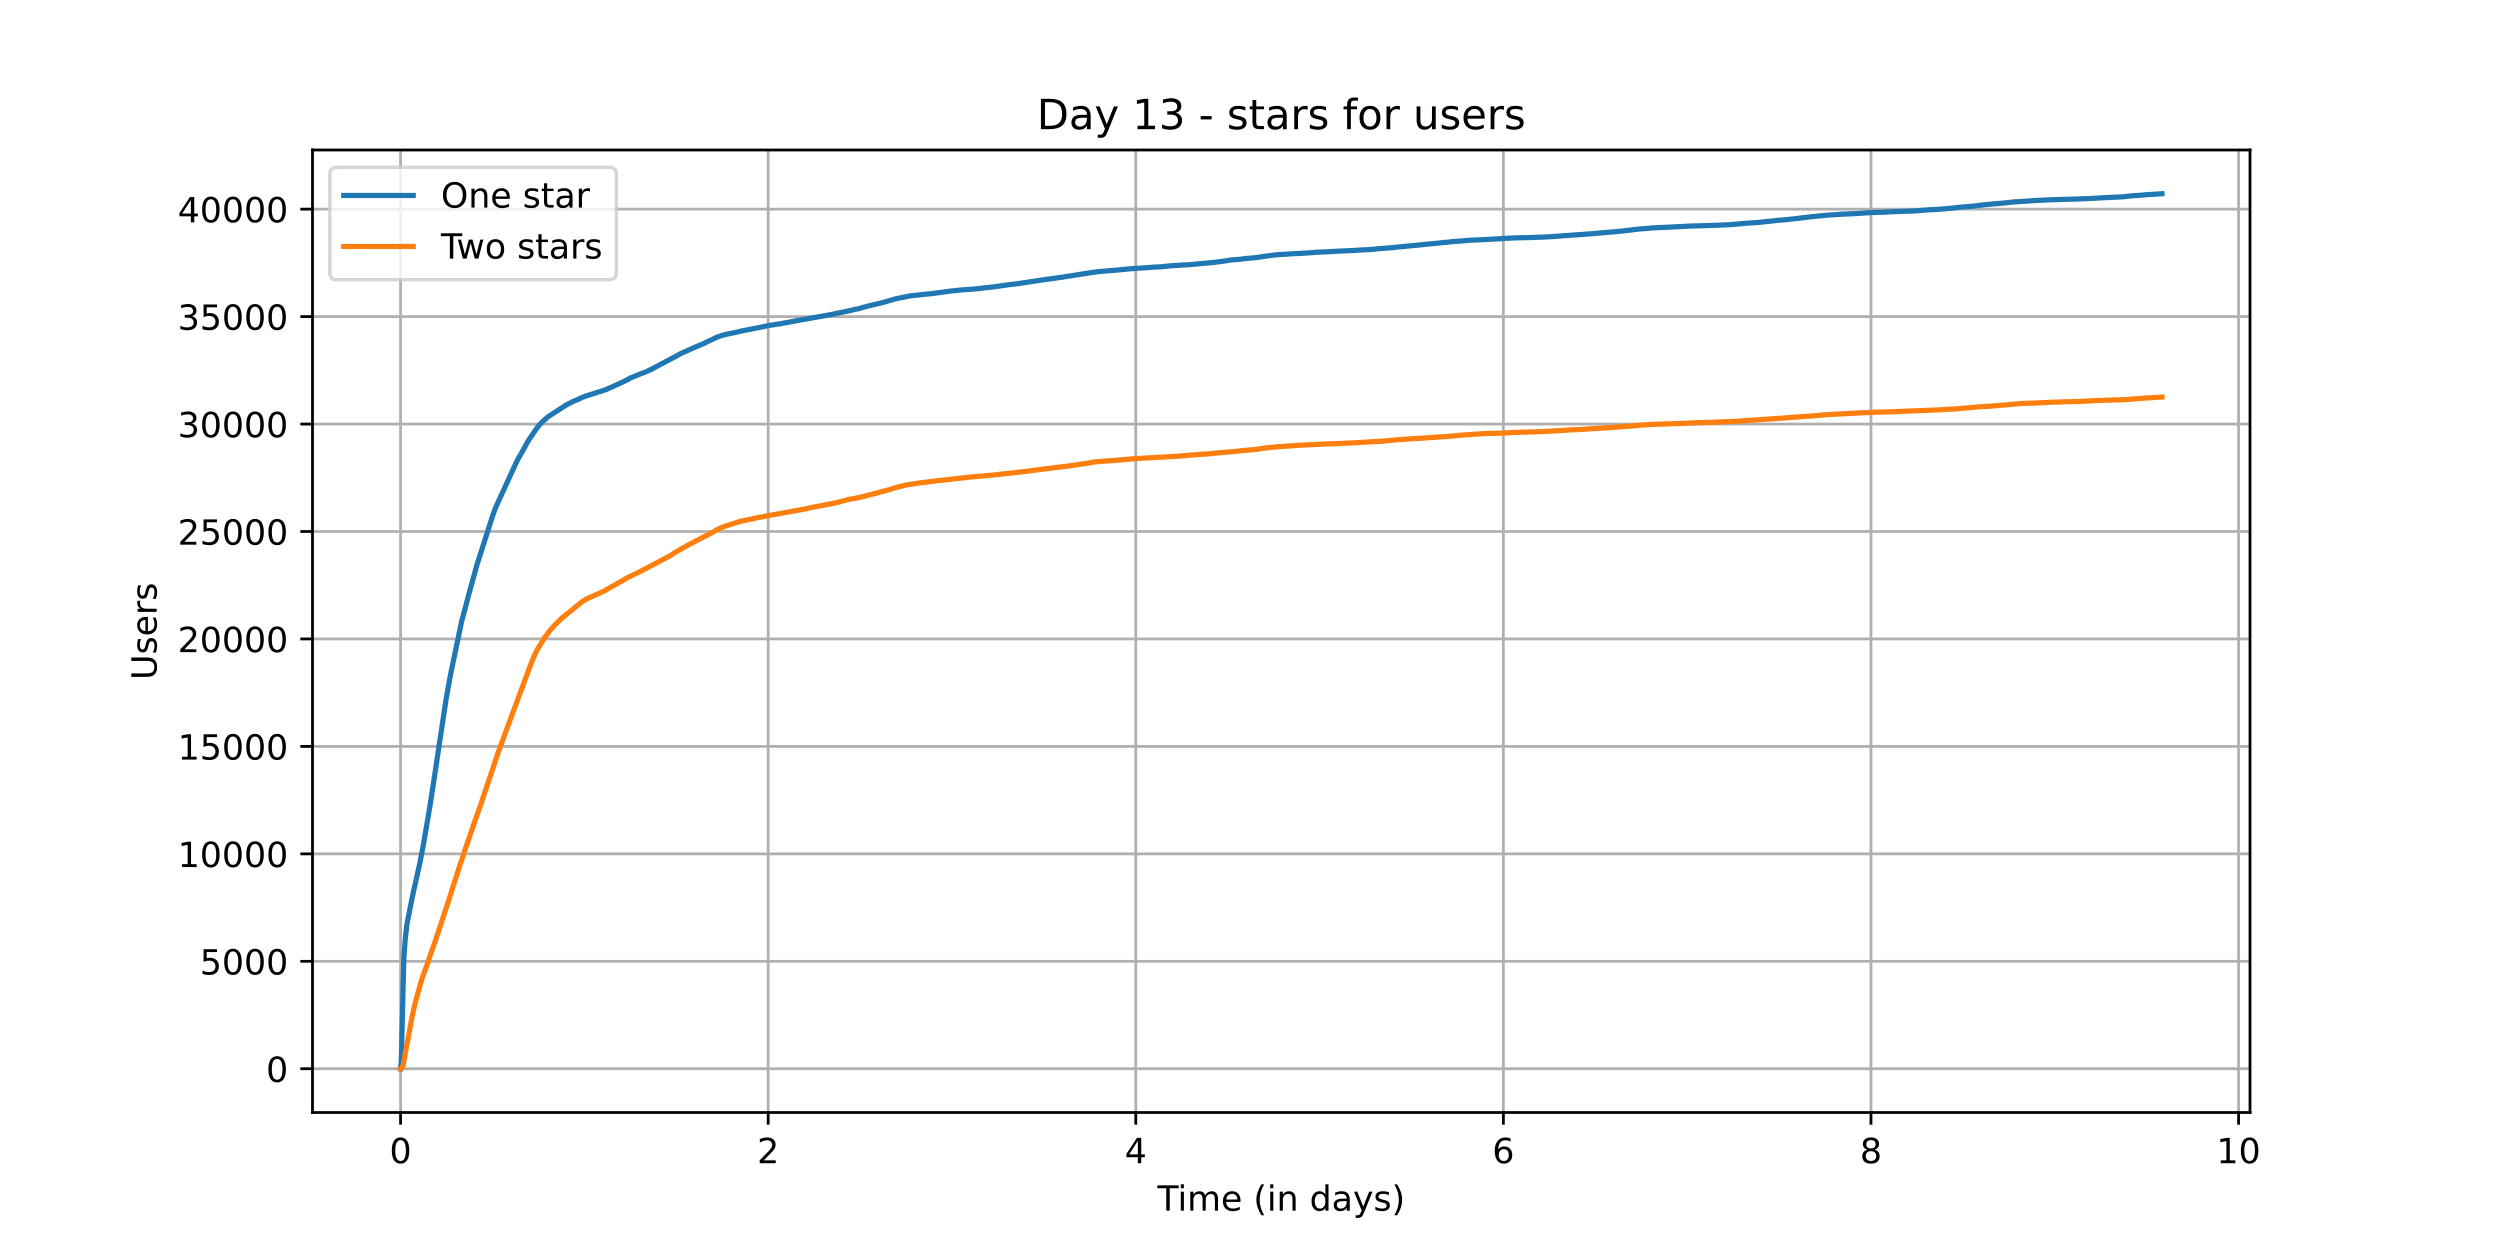 <?xml version="1.0" encoding="utf-8" standalone="no"?>
<!DOCTYPE svg PUBLIC "-//W3C//DTD SVG 1.1//EN"
  "http://www.w3.org/Graphics/SVG/1.1/DTD/svg11.dtd">
<!-- Created with matplotlib (https://matplotlib.org/) -->
<svg height="360pt" version="1.1" viewBox="0 0 720 360" width="720pt" xmlns="http://www.w3.org/2000/svg" xmlns:xlink="http://www.w3.org/1999/xlink">
 <defs>
  <style type="text/css">*{stroke-linecap:butt;stroke-linejoin:round;}</style>
 </defs>
 <g id="figure_1">
  <g id="patch_1">
   <path d="M 0 360 
L 720 360 
L 720 0 
L 0 0 
z
" style="fill:#ffffff;"/>
  </g>
  <g id="axes_1">
   <g id="patch_2">
    <path d="M 90 320.4 
L 648 320.4 
L 648 43.2 
L 90 43.2 
z
" style="fill:#ffffff;"/>
   </g>
   <g id="matplotlib.axis_1">
    <g id="xtick_1">
     <g id="line2d_1">
      <path clip-path="url(#p41e8523beb)" d="M 115.364 320.4 
L 115.364 43.2 
" style="fill:none;stroke:#b0b0b0;stroke-linecap:square;stroke-width:0.8;"/>
     </g>
     <g id="line2d_2">
      <defs>
       <path d="M 0 0 
L 0 3.5 
" id="m3f068bbcce" style="stroke:#000000;stroke-width:0.8;"/>
      </defs>
      <g>
       <use style="stroke:#000000;stroke-width:0.8;" x="115.364" xlink:href="#m3f068bbcce" y="320.4"/>
      </g>
     </g>
     <g id="text_1">
      <!-- 0 -->
      <g transform="translate(112.182 334.998)scale(0.1 -0.1)">
       <defs>
        <path d="M 31.781 66.406 
Q 24.172 66.406 20.328 58.906 
Q 16.5 51.422 16.5 36.375 
Q 16.5 21.391 20.328 13.891 
Q 24.172 6.391 31.781 6.391 
Q 39.453 6.391 43.281 13.891 
Q 47.125 21.391 47.125 36.375 
Q 47.125 51.422 43.281 58.906 
Q 39.453 66.406 31.781 66.406 
z
M 31.781 74.219 
Q 44.047 74.219 50.516 64.516 
Q 56.984 54.828 56.984 36.375 
Q 56.984 17.969 50.516 8.266 
Q 44.047 -1.422 31.781 -1.422 
Q 19.531 -1.422 13.062 8.266 
Q 6.594 17.969 6.594 36.375 
Q 6.594 54.828 13.062 64.516 
Q 19.531 74.219 31.781 74.219 
z
" id="DejaVuSans-48"/>
       </defs>
       <use xlink:href="#DejaVuSans-48"/>
      </g>
     </g>
    </g>
    <g id="xtick_2">
     <g id="line2d_3">
      <path clip-path="url(#p41e8523beb)" d="M 221.233 320.4 
L 221.233 43.2 
" style="fill:none;stroke:#b0b0b0;stroke-linecap:square;stroke-width:0.8;"/>
     </g>
     <g id="line2d_4">
      <g>
       <use style="stroke:#000000;stroke-width:0.8;" x="221.233" xlink:href="#m3f068bbcce" y="320.4"/>
      </g>
     </g>
     <g id="text_2">
      <!-- 2 -->
      <g transform="translate(218.052 334.998)scale(0.1 -0.1)">
       <defs>
        <path d="M 19.188 8.297 
L 53.609 8.297 
L 53.609 0 
L 7.328 0 
L 7.328 8.297 
Q 12.938 14.109 22.625 23.891 
Q 32.328 33.688 34.812 36.531 
Q 39.547 41.844 41.422 45.531 
Q 43.312 49.219 43.312 52.781 
Q 43.312 58.594 39.234 62.25 
Q 35.156 65.922 28.609 65.922 
Q 23.969 65.922 18.812 64.312 
Q 13.672 62.703 7.812 59.422 
L 7.812 69.391 
Q 13.766 71.781 18.938 73 
Q 24.125 74.219 28.422 74.219 
Q 39.75 74.219 46.484 68.547 
Q 53.219 62.891 53.219 53.422 
Q 53.219 48.922 51.531 44.891 
Q 49.859 40.875 45.406 35.406 
Q 44.188 33.984 37.641 27.219 
Q 31.109 20.453 19.188 8.297 
z
" id="DejaVuSans-50"/>
       </defs>
       <use xlink:href="#DejaVuSans-50"/>
      </g>
     </g>
    </g>
    <g id="xtick_3">
     <g id="line2d_5">
      <path clip-path="url(#p41e8523beb)" d="M 327.103 320.4 
L 327.103 43.2 
" style="fill:none;stroke:#b0b0b0;stroke-linecap:square;stroke-width:0.8;"/>
     </g>
     <g id="line2d_6">
      <g>
       <use style="stroke:#000000;stroke-width:0.8;" x="327.103" xlink:href="#m3f068bbcce" y="320.4"/>
      </g>
     </g>
     <g id="text_3">
      <!-- 4 -->
      <g transform="translate(323.921 334.998)scale(0.1 -0.1)">
       <defs>
        <path d="M 37.797 64.312 
L 12.891 25.391 
L 37.797 25.391 
z
M 35.203 72.906 
L 47.609 72.906 
L 47.609 25.391 
L 58.016 25.391 
L 58.016 17.188 
L 47.609 17.188 
L 47.609 0 
L 37.797 0 
L 37.797 17.188 
L 4.891 17.188 
L 4.891 26.703 
z
" id="DejaVuSans-52"/>
       </defs>
       <use xlink:href="#DejaVuSans-52"/>
      </g>
     </g>
    </g>
    <g id="xtick_4">
     <g id="line2d_7">
      <path clip-path="url(#p41e8523beb)" d="M 432.972 320.4 
L 432.972 43.2 
" style="fill:none;stroke:#b0b0b0;stroke-linecap:square;stroke-width:0.8;"/>
     </g>
     <g id="line2d_8">
      <g>
       <use style="stroke:#000000;stroke-width:0.8;" x="432.972" xlink:href="#m3f068bbcce" y="320.4"/>
      </g>
     </g>
     <g id="text_4">
      <!-- 6 -->
      <g transform="translate(429.791 334.998)scale(0.1 -0.1)">
       <defs>
        <path d="M 33.016 40.375 
Q 26.375 40.375 22.484 35.828 
Q 18.609 31.297 18.609 23.391 
Q 18.609 15.531 22.484 10.953 
Q 26.375 6.391 33.016 6.391 
Q 39.656 6.391 43.531 10.953 
Q 47.406 15.531 47.406 23.391 
Q 47.406 31.297 43.531 35.828 
Q 39.656 40.375 33.016 40.375 
z
M 52.594 71.297 
L 52.594 62.312 
Q 48.875 64.062 45.094 64.984 
Q 41.312 65.922 37.594 65.922 
Q 27.828 65.922 22.672 59.328 
Q 17.531 52.734 16.797 39.406 
Q 19.672 43.656 24.016 45.922 
Q 28.375 48.188 33.594 48.188 
Q 44.578 48.188 50.953 41.516 
Q 57.328 34.859 57.328 23.391 
Q 57.328 12.156 50.688 5.359 
Q 44.047 -1.422 33.016 -1.422 
Q 20.359 -1.422 13.672 8.266 
Q 6.984 17.969 6.984 36.375 
Q 6.984 53.656 15.188 63.938 
Q 23.391 74.219 37.203 74.219 
Q 40.922 74.219 44.703 73.484 
Q 48.484 72.75 52.594 71.297 
z
" id="DejaVuSans-54"/>
       </defs>
       <use xlink:href="#DejaVuSans-54"/>
      </g>
     </g>
    </g>
    <g id="xtick_5">
     <g id="line2d_9">
      <path clip-path="url(#p41e8523beb)" d="M 538.841 320.4 
L 538.841 43.2 
" style="fill:none;stroke:#b0b0b0;stroke-linecap:square;stroke-width:0.8;"/>
     </g>
     <g id="line2d_10">
      <g>
       <use style="stroke:#000000;stroke-width:0.8;" x="538.841" xlink:href="#m3f068bbcce" y="320.4"/>
      </g>
     </g>
     <g id="text_5">
      <!-- 8 -->
      <g transform="translate(535.66 334.998)scale(0.1 -0.1)">
       <defs>
        <path d="M 31.781 34.625 
Q 24.75 34.625 20.719 30.859 
Q 16.703 27.094 16.703 20.516 
Q 16.703 13.922 20.719 10.156 
Q 24.75 6.391 31.781 6.391 
Q 38.812 6.391 42.859 10.172 
Q 46.922 13.969 46.922 20.516 
Q 46.922 27.094 42.891 30.859 
Q 38.875 34.625 31.781 34.625 
z
M 21.922 38.812 
Q 15.578 40.375 12.031 44.719 
Q 8.5 49.078 8.5 55.328 
Q 8.5 64.062 14.719 69.141 
Q 20.953 74.219 31.781 74.219 
Q 42.672 74.219 48.875 69.141 
Q 55.078 64.062 55.078 55.328 
Q 55.078 49.078 51.531 44.719 
Q 48 40.375 41.703 38.812 
Q 48.828 37.156 52.797 32.312 
Q 56.781 27.484 56.781 20.516 
Q 56.781 9.906 50.312 4.234 
Q 43.844 -1.422 31.781 -1.422 
Q 19.734 -1.422 13.25 4.234 
Q 6.781 9.906 6.781 20.516 
Q 6.781 27.484 10.781 32.312 
Q 14.797 37.156 21.922 38.812 
z
M 18.312 54.391 
Q 18.312 48.734 21.844 45.562 
Q 25.391 42.391 31.781 42.391 
Q 38.141 42.391 41.719 45.562 
Q 45.312 48.734 45.312 54.391 
Q 45.312 60.062 41.719 63.234 
Q 38.141 66.406 31.781 66.406 
Q 25.391 66.406 21.844 63.234 
Q 18.312 60.062 18.312 54.391 
z
" id="DejaVuSans-56"/>
       </defs>
       <use xlink:href="#DejaVuSans-56"/>
      </g>
     </g>
    </g>
    <g id="xtick_6">
     <g id="line2d_11">
      <path clip-path="url(#p41e8523beb)" d="M 644.711 320.4 
L 644.711 43.2 
" style="fill:none;stroke:#b0b0b0;stroke-linecap:square;stroke-width:0.8;"/>
     </g>
     <g id="line2d_12">
      <g>
       <use style="stroke:#000000;stroke-width:0.8;" x="644.711" xlink:href="#m3f068bbcce" y="320.4"/>
      </g>
     </g>
     <g id="text_6">
      <!-- 10 -->
      <g transform="translate(638.348 334.998)scale(0.1 -0.1)">
       <defs>
        <path d="M 12.406 8.297 
L 28.516 8.297 
L 28.516 63.922 
L 10.984 60.406 
L 10.984 69.391 
L 28.422 72.906 
L 38.281 72.906 
L 38.281 8.297 
L 54.391 8.297 
L 54.391 0 
L 12.406 0 
z
" id="DejaVuSans-49"/>
       </defs>
       <use xlink:href="#DejaVuSans-49"/>
       <use x="63.623" xlink:href="#DejaVuSans-48"/>
      </g>
     </g>
    </g>
    <g id="text_7">
     <!-- Time (in days) -->
     <g transform="translate(333.327 348.677)scale(0.1 -0.1)">
      <defs>
       <path d="M -0.297 72.906 
L 61.375 72.906 
L 61.375 64.594 
L 35.5 64.594 
L 35.5 0 
L 25.594 0 
L 25.594 64.594 
L -0.297 64.594 
z
" id="DejaVuSans-84"/>
       <path d="M 9.422 54.688 
L 18.406 54.688 
L 18.406 0 
L 9.422 0 
z
M 9.422 75.984 
L 18.406 75.984 
L 18.406 64.594 
L 9.422 64.594 
z
" id="DejaVuSans-105"/>
       <path d="M 52 44.188 
Q 55.375 50.25 60.062 53.125 
Q 64.75 56 71.094 56 
Q 79.641 56 84.281 50.016 
Q 88.922 44.047 88.922 33.016 
L 88.922 0 
L 79.891 0 
L 79.891 32.719 
Q 79.891 40.578 77.094 44.375 
Q 74.312 48.188 68.609 48.188 
Q 61.625 48.188 57.562 43.547 
Q 53.516 38.922 53.516 30.906 
L 53.516 0 
L 44.484 0 
L 44.484 32.719 
Q 44.484 40.625 41.703 44.406 
Q 38.922 48.188 33.109 48.188 
Q 26.219 48.188 22.156 43.531 
Q 18.109 38.875 18.109 30.906 
L 18.109 0 
L 9.078 0 
L 9.078 54.688 
L 18.109 54.688 
L 18.109 46.188 
Q 21.188 51.219 25.484 53.609 
Q 29.781 56 35.688 56 
Q 41.656 56 45.828 52.969 
Q 50 49.953 52 44.188 
z
" id="DejaVuSans-109"/>
       <path d="M 56.203 29.594 
L 56.203 25.203 
L 14.891 25.203 
Q 15.484 15.922 20.484 11.062 
Q 25.484 6.203 34.422 6.203 
Q 39.594 6.203 44.453 7.469 
Q 49.312 8.734 54.109 11.281 
L 54.109 2.781 
Q 49.266 0.734 44.188 -0.344 
Q 39.109 -1.422 33.891 -1.422 
Q 20.797 -1.422 13.156 6.188 
Q 5.516 13.812 5.516 26.812 
Q 5.516 40.234 12.766 48.109 
Q 20.016 56 32.328 56 
Q 43.359 56 49.781 48.891 
Q 56.203 41.797 56.203 29.594 
z
M 47.219 32.234 
Q 47.125 39.594 43.094 43.984 
Q 39.062 48.391 32.422 48.391 
Q 24.906 48.391 20.391 44.141 
Q 15.875 39.891 15.188 32.172 
z
" id="DejaVuSans-101"/>
       <path id="DejaVuSans-32"/>
       <path d="M 31 75.875 
Q 24.469 64.656 21.281 53.656 
Q 18.109 42.672 18.109 31.391 
Q 18.109 20.125 21.312 9.062 
Q 24.516 -2 31 -13.188 
L 23.188 -13.188 
Q 15.875 -1.703 12.234 9.375 
Q 8.594 20.453 8.594 31.391 
Q 8.594 42.281 12.203 53.312 
Q 15.828 64.359 23.188 75.875 
z
" id="DejaVuSans-40"/>
       <path d="M 54.891 33.016 
L 54.891 0 
L 45.906 0 
L 45.906 32.719 
Q 45.906 40.484 42.875 44.328 
Q 39.844 48.188 33.797 48.188 
Q 26.516 48.188 22.312 43.547 
Q 18.109 38.922 18.109 30.906 
L 18.109 0 
L 9.078 0 
L 9.078 54.688 
L 18.109 54.688 
L 18.109 46.188 
Q 21.344 51.125 25.703 53.562 
Q 30.078 56 35.797 56 
Q 45.219 56 50.047 50.172 
Q 54.891 44.344 54.891 33.016 
z
" id="DejaVuSans-110"/>
       <path d="M 45.406 46.391 
L 45.406 75.984 
L 54.391 75.984 
L 54.391 0 
L 45.406 0 
L 45.406 8.203 
Q 42.578 3.328 38.25 0.953 
Q 33.938 -1.422 27.875 -1.422 
Q 17.969 -1.422 11.734 6.484 
Q 5.516 14.406 5.516 27.297 
Q 5.516 40.188 11.734 48.094 
Q 17.969 56 27.875 56 
Q 33.938 56 38.25 53.625 
Q 42.578 51.266 45.406 46.391 
z
M 14.797 27.297 
Q 14.797 17.391 18.875 11.75 
Q 22.953 6.109 30.078 6.109 
Q 37.203 6.109 41.297 11.75 
Q 45.406 17.391 45.406 27.297 
Q 45.406 37.203 41.297 42.844 
Q 37.203 48.484 30.078 48.484 
Q 22.953 48.484 18.875 42.844 
Q 14.797 37.203 14.797 27.297 
z
" id="DejaVuSans-100"/>
       <path d="M 34.281 27.484 
Q 23.391 27.484 19.188 25 
Q 14.984 22.516 14.984 16.5 
Q 14.984 11.719 18.141 8.906 
Q 21.297 6.109 26.703 6.109 
Q 34.188 6.109 38.703 11.406 
Q 43.219 16.703 43.219 25.484 
L 43.219 27.484 
z
M 52.203 31.203 
L 52.203 0 
L 43.219 0 
L 43.219 8.297 
Q 40.141 3.328 35.547 0.953 
Q 30.953 -1.422 24.312 -1.422 
Q 15.922 -1.422 10.953 3.297 
Q 6 8.016 6 15.922 
Q 6 25.141 12.172 29.828 
Q 18.359 34.516 30.609 34.516 
L 43.219 34.516 
L 43.219 35.406 
Q 43.219 41.609 39.141 45 
Q 35.062 48.391 27.688 48.391 
Q 23 48.391 18.547 47.266 
Q 14.109 46.141 10.016 43.891 
L 10.016 52.203 
Q 14.938 54.109 19.578 55.047 
Q 24.219 56 28.609 56 
Q 40.484 56 46.344 49.844 
Q 52.203 43.703 52.203 31.203 
z
" id="DejaVuSans-97"/>
       <path d="M 32.172 -5.078 
Q 28.375 -14.844 24.75 -17.812 
Q 21.141 -20.797 15.094 -20.797 
L 7.906 -20.797 
L 7.906 -13.281 
L 13.188 -13.281 
Q 16.891 -13.281 18.938 -11.516 
Q 21 -9.766 23.484 -3.219 
L 25.094 0.875 
L 2.984 54.688 
L 12.5 54.688 
L 29.594 11.922 
L 46.688 54.688 
L 56.203 54.688 
z
" id="DejaVuSans-121"/>
       <path d="M 44.281 53.078 
L 44.281 44.578 
Q 40.484 46.531 36.375 47.5 
Q 32.281 48.484 27.875 48.484 
Q 21.188 48.484 17.844 46.438 
Q 14.5 44.391 14.5 40.281 
Q 14.5 37.156 16.891 35.375 
Q 19.281 33.594 26.516 31.984 
L 29.594 31.297 
Q 39.156 29.25 43.188 25.516 
Q 47.219 21.781 47.219 15.094 
Q 47.219 7.469 41.188 3.016 
Q 35.156 -1.422 24.609 -1.422 
Q 20.219 -1.422 15.453 -0.562 
Q 10.688 0.297 5.422 2 
L 5.422 11.281 
Q 10.406 8.688 15.234 7.391 
Q 20.062 6.109 24.812 6.109 
Q 31.156 6.109 34.562 8.281 
Q 37.984 10.453 37.984 14.406 
Q 37.984 18.062 35.516 20.016 
Q 33.062 21.969 24.703 23.781 
L 21.578 24.516 
Q 13.234 26.266 9.516 29.906 
Q 5.812 33.547 5.812 39.891 
Q 5.812 47.609 11.281 51.797 
Q 16.75 56 26.812 56 
Q 31.781 56 36.172 55.266 
Q 40.578 54.547 44.281 53.078 
z
" id="DejaVuSans-115"/>
       <path d="M 8.016 75.875 
L 15.828 75.875 
Q 23.141 64.359 26.781 53.312 
Q 30.422 42.281 30.422 31.391 
Q 30.422 20.453 26.781 9.375 
Q 23.141 -1.703 15.828 -13.188 
L 8.016 -13.188 
Q 14.5 -2 17.703 9.062 
Q 20.906 20.125 20.906 31.391 
Q 20.906 42.672 17.703 53.656 
Q 14.5 64.656 8.016 75.875 
z
" id="DejaVuSans-41"/>
      </defs>
      <use xlink:href="#DejaVuSans-84"/>
      <use x="57.959" xlink:href="#DejaVuSans-105"/>
      <use x="85.742" xlink:href="#DejaVuSans-109"/>
      <use x="183.154" xlink:href="#DejaVuSans-101"/>
      <use x="244.678" xlink:href="#DejaVuSans-32"/>
      <use x="276.465" xlink:href="#DejaVuSans-40"/>
      <use x="315.479" xlink:href="#DejaVuSans-105"/>
      <use x="343.262" xlink:href="#DejaVuSans-110"/>
      <use x="406.641" xlink:href="#DejaVuSans-32"/>
      <use x="438.428" xlink:href="#DejaVuSans-100"/>
      <use x="501.904" xlink:href="#DejaVuSans-97"/>
      <use x="563.184" xlink:href="#DejaVuSans-121"/>
      <use x="622.363" xlink:href="#DejaVuSans-115"/>
      <use x="674.463" xlink:href="#DejaVuSans-41"/>
     </g>
    </g>
   </g>
   <g id="matplotlib.axis_2">
    <g id="ytick_1">
     <g id="line2d_13">
      <path clip-path="url(#p41e8523beb)" d="M 90 307.8 
L 648 307.8 
" style="fill:none;stroke:#b0b0b0;stroke-linecap:square;stroke-width:0.8;"/>
     </g>
     <g id="line2d_14">
      <defs>
       <path d="M 0 0 
L -3.5 0 
" id="m5e58235416" style="stroke:#000000;stroke-width:0.8;"/>
      </defs>
      <g>
       <use style="stroke:#000000;stroke-width:0.8;" x="90" xlink:href="#m5e58235416" y="307.8"/>
      </g>
     </g>
     <g id="text_8">
      <!-- 0 -->
      <g transform="translate(76.638 311.599)scale(0.1 -0.1)">
       <use xlink:href="#DejaVuSans-48"/>
      </g>
     </g>
    </g>
    <g id="ytick_2">
     <g id="line2d_15">
      <path clip-path="url(#p41e8523beb)" d="M 90 276.854 
L 648 276.854 
" style="fill:none;stroke:#b0b0b0;stroke-linecap:square;stroke-width:0.8;"/>
     </g>
     <g id="line2d_16">
      <g>
       <use style="stroke:#000000;stroke-width:0.8;" x="90" xlink:href="#m5e58235416" y="276.854"/>
      </g>
     </g>
     <g id="text_9">
      <!-- 5000 -->
      <g transform="translate(57.55 280.653)scale(0.1 -0.1)">
       <defs>
        <path d="M 10.797 72.906 
L 49.516 72.906 
L 49.516 64.594 
L 19.828 64.594 
L 19.828 46.734 
Q 21.969 47.469 24.109 47.828 
Q 26.266 48.188 28.422 48.188 
Q 40.625 48.188 47.75 41.5 
Q 54.891 34.812 54.891 23.391 
Q 54.891 11.625 47.562 5.094 
Q 40.234 -1.422 26.906 -1.422 
Q 22.312 -1.422 17.547 -0.641 
Q 12.797 0.141 7.719 1.703 
L 7.719 11.625 
Q 12.109 9.234 16.797 8.062 
Q 21.484 6.891 26.703 6.891 
Q 35.156 6.891 40.078 11.328 
Q 45.016 15.766 45.016 23.391 
Q 45.016 31 40.078 35.438 
Q 35.156 39.891 26.703 39.891 
Q 22.75 39.891 18.812 39.016 
Q 14.891 38.141 10.797 36.281 
z
" id="DejaVuSans-53"/>
       </defs>
       <use xlink:href="#DejaVuSans-53"/>
       <use x="63.623" xlink:href="#DejaVuSans-48"/>
       <use x="127.246" xlink:href="#DejaVuSans-48"/>
       <use x="190.869" xlink:href="#DejaVuSans-48"/>
      </g>
     </g>
    </g>
    <g id="ytick_3">
     <g id="line2d_17">
      <path clip-path="url(#p41e8523beb)" d="M 90 245.908 
L 648 245.908 
" style="fill:none;stroke:#b0b0b0;stroke-linecap:square;stroke-width:0.8;"/>
     </g>
     <g id="line2d_18">
      <g>
       <use style="stroke:#000000;stroke-width:0.8;" x="90" xlink:href="#m5e58235416" y="245.908"/>
      </g>
     </g>
     <g id="text_10">
      <!-- 10000 -->
      <g transform="translate(51.188 249.707)scale(0.1 -0.1)">
       <use xlink:href="#DejaVuSans-49"/>
       <use x="63.623" xlink:href="#DejaVuSans-48"/>
       <use x="127.246" xlink:href="#DejaVuSans-48"/>
       <use x="190.869" xlink:href="#DejaVuSans-48"/>
       <use x="254.492" xlink:href="#DejaVuSans-48"/>
      </g>
     </g>
    </g>
    <g id="ytick_4">
     <g id="line2d_19">
      <path clip-path="url(#p41e8523beb)" d="M 90 214.962 
L 648 214.962 
" style="fill:none;stroke:#b0b0b0;stroke-linecap:square;stroke-width:0.8;"/>
     </g>
     <g id="line2d_20">
      <g>
       <use style="stroke:#000000;stroke-width:0.8;" x="90" xlink:href="#m5e58235416" y="214.962"/>
      </g>
     </g>
     <g id="text_11">
      <!-- 15000 -->
      <g transform="translate(51.188 218.761)scale(0.1 -0.1)">
       <use xlink:href="#DejaVuSans-49"/>
       <use x="63.623" xlink:href="#DejaVuSans-53"/>
       <use x="127.246" xlink:href="#DejaVuSans-48"/>
       <use x="190.869" xlink:href="#DejaVuSans-48"/>
       <use x="254.492" xlink:href="#DejaVuSans-48"/>
      </g>
     </g>
    </g>
    <g id="ytick_5">
     <g id="line2d_21">
      <path clip-path="url(#p41e8523beb)" d="M 90 184.016 
L 648 184.016 
" style="fill:none;stroke:#b0b0b0;stroke-linecap:square;stroke-width:0.8;"/>
     </g>
     <g id="line2d_22">
      <g>
       <use style="stroke:#000000;stroke-width:0.8;" x="90" xlink:href="#m5e58235416" y="184.016"/>
      </g>
     </g>
     <g id="text_12">
      <!-- 20000 -->
      <g transform="translate(51.188 187.815)scale(0.1 -0.1)">
       <use xlink:href="#DejaVuSans-50"/>
       <use x="63.623" xlink:href="#DejaVuSans-48"/>
       <use x="127.246" xlink:href="#DejaVuSans-48"/>
       <use x="190.869" xlink:href="#DejaVuSans-48"/>
       <use x="254.492" xlink:href="#DejaVuSans-48"/>
      </g>
     </g>
    </g>
    <g id="ytick_6">
     <g id="line2d_23">
      <path clip-path="url(#p41e8523beb)" d="M 90 153.07 
L 648 153.07 
" style="fill:none;stroke:#b0b0b0;stroke-linecap:square;stroke-width:0.8;"/>
     </g>
     <g id="line2d_24">
      <g>
       <use style="stroke:#000000;stroke-width:0.8;" x="90" xlink:href="#m5e58235416" y="153.07"/>
      </g>
     </g>
     <g id="text_13">
      <!-- 25000 -->
      <g transform="translate(51.188 156.869)scale(0.1 -0.1)">
       <use xlink:href="#DejaVuSans-50"/>
       <use x="63.623" xlink:href="#DejaVuSans-53"/>
       <use x="127.246" xlink:href="#DejaVuSans-48"/>
       <use x="190.869" xlink:href="#DejaVuSans-48"/>
       <use x="254.492" xlink:href="#DejaVuSans-48"/>
      </g>
     </g>
    </g>
    <g id="ytick_7">
     <g id="line2d_25">
      <path clip-path="url(#p41e8523beb)" d="M 90 122.124 
L 648 122.124 
" style="fill:none;stroke:#b0b0b0;stroke-linecap:square;stroke-width:0.8;"/>
     </g>
     <g id="line2d_26">
      <g>
       <use style="stroke:#000000;stroke-width:0.8;" x="90" xlink:href="#m5e58235416" y="122.124"/>
      </g>
     </g>
     <g id="text_14">
      <!-- 30000 -->
      <g transform="translate(51.188 125.923)scale(0.1 -0.1)">
       <defs>
        <path d="M 40.578 39.312 
Q 47.656 37.797 51.625 33 
Q 55.609 28.219 55.609 21.188 
Q 55.609 10.406 48.188 4.484 
Q 40.766 -1.422 27.094 -1.422 
Q 22.516 -1.422 17.656 -0.516 
Q 12.797 0.391 7.625 2.203 
L 7.625 11.719 
Q 11.719 9.328 16.594 8.109 
Q 21.484 6.891 26.812 6.891 
Q 36.078 6.891 40.938 10.547 
Q 45.797 14.203 45.797 21.188 
Q 45.797 27.641 41.281 31.266 
Q 36.766 34.906 28.719 34.906 
L 20.219 34.906 
L 20.219 43.016 
L 29.109 43.016 
Q 36.375 43.016 40.234 45.922 
Q 44.094 48.828 44.094 54.297 
Q 44.094 59.906 40.109 62.906 
Q 36.141 65.922 28.719 65.922 
Q 24.656 65.922 20.016 65.031 
Q 15.375 64.156 9.812 62.312 
L 9.812 71.094 
Q 15.438 72.656 20.344 73.438 
Q 25.25 74.219 29.594 74.219 
Q 40.828 74.219 47.359 69.109 
Q 53.906 64.016 53.906 55.328 
Q 53.906 49.266 50.438 45.094 
Q 46.969 40.922 40.578 39.312 
z
" id="DejaVuSans-51"/>
       </defs>
       <use xlink:href="#DejaVuSans-51"/>
       <use x="63.623" xlink:href="#DejaVuSans-48"/>
       <use x="127.246" xlink:href="#DejaVuSans-48"/>
       <use x="190.869" xlink:href="#DejaVuSans-48"/>
       <use x="254.492" xlink:href="#DejaVuSans-48"/>
      </g>
     </g>
    </g>
    <g id="ytick_8">
     <g id="line2d_27">
      <path clip-path="url(#p41e8523beb)" d="M 90 91.178 
L 648 91.178 
" style="fill:none;stroke:#b0b0b0;stroke-linecap:square;stroke-width:0.8;"/>
     </g>
     <g id="line2d_28">
      <g>
       <use style="stroke:#000000;stroke-width:0.8;" x="90" xlink:href="#m5e58235416" y="91.178"/>
      </g>
     </g>
     <g id="text_15">
      <!-- 35000 -->
      <g transform="translate(51.188 94.977)scale(0.1 -0.1)">
       <use xlink:href="#DejaVuSans-51"/>
       <use x="63.623" xlink:href="#DejaVuSans-53"/>
       <use x="127.246" xlink:href="#DejaVuSans-48"/>
       <use x="190.869" xlink:href="#DejaVuSans-48"/>
       <use x="254.492" xlink:href="#DejaVuSans-48"/>
      </g>
     </g>
    </g>
    <g id="ytick_9">
     <g id="line2d_29">
      <path clip-path="url(#p41e8523beb)" d="M 90 60.231 
L 648 60.231 
" style="fill:none;stroke:#b0b0b0;stroke-linecap:square;stroke-width:0.8;"/>
     </g>
     <g id="line2d_30">
      <g>
       <use style="stroke:#000000;stroke-width:0.8;" x="90" xlink:href="#m5e58235416" y="60.231"/>
      </g>
     </g>
     <g id="text_16">
      <!-- 40000 -->
      <g transform="translate(51.188 64.031)scale(0.1 -0.1)">
       <use xlink:href="#DejaVuSans-52"/>
       <use x="63.623" xlink:href="#DejaVuSans-48"/>
       <use x="127.246" xlink:href="#DejaVuSans-48"/>
       <use x="190.869" xlink:href="#DejaVuSans-48"/>
       <use x="254.492" xlink:href="#DejaVuSans-48"/>
      </g>
     </g>
    </g>
    <g id="text_17">
     <!-- Users -->
     <g transform="translate(45.108 195.801)rotate(-90)scale(0.1 -0.1)">
      <defs>
       <path d="M 8.688 72.906 
L 18.609 72.906 
L 18.609 28.609 
Q 18.609 16.891 22.844 11.734 
Q 27.094 6.594 36.625 6.594 
Q 46.094 6.594 50.344 11.734 
Q 54.594 16.891 54.594 28.609 
L 54.594 72.906 
L 64.5 72.906 
L 64.5 27.391 
Q 64.5 13.141 57.438 5.859 
Q 50.391 -1.422 36.625 -1.422 
Q 22.797 -1.422 15.734 5.859 
Q 8.688 13.141 8.688 27.391 
z
" id="DejaVuSans-85"/>
       <path d="M 41.109 46.297 
Q 39.594 47.172 37.812 47.578 
Q 36.031 48 33.891 48 
Q 26.266 48 22.188 43.047 
Q 18.109 38.094 18.109 28.812 
L 18.109 0 
L 9.078 0 
L 9.078 54.688 
L 18.109 54.688 
L 18.109 46.188 
Q 20.953 51.172 25.484 53.578 
Q 30.031 56 36.531 56 
Q 37.453 56 38.578 55.875 
Q 39.703 55.766 41.062 55.516 
z
" id="DejaVuSans-114"/>
      </defs>
      <use xlink:href="#DejaVuSans-85"/>
      <use x="73.193" xlink:href="#DejaVuSans-115"/>
      <use x="125.293" xlink:href="#DejaVuSans-101"/>
      <use x="186.816" xlink:href="#DejaVuSans-114"/>
      <use x="227.93" xlink:href="#DejaVuSans-115"/>
     </g>
    </g>
   </g>
   <g id="line2d_31">
    <path clip-path="url(#p41e8523beb)" d="M 115.364 307.8 
L 115.568 305.745 
L 116.297 276.21 
L 116.697 270.603 
L 117.208 266.109 
L 118.629 258.918 
L 119.065 256.869 
L 119.466 255.068 
L 119.575 254.641 
L 120.96 248.371 
L 121.724 244.385 
L 121.943 243.209 
L 123.801 232.31 
L 124.712 226.381 
L 128.464 201.445 
L 129.667 194.705 
L 132.945 178.978 
L 134.22 174.255 
L 134.767 172.064 
L 137.426 162.465 
L 141.945 148.347 
L 142.419 147.054 
L 142.746 146.156 
L 148.502 133.592 
L 148.611 133.363 
L 149.122 132.305 
L 149.595 131.451 
L 149.741 131.259 
L 150.761 129.439 
L 151.198 128.666 
L 151.49 128.071 
L 151.927 127.304 
L 152.51 126.369 
L 154.149 123.974 
L 154.404 123.609 
L 154.951 122.873 
L 155.351 122.396 
L 155.716 121.975 
L 155.825 121.857 
L 156.19 121.505 
L 156.626 121.071 
L 157.027 120.762 
L 157.683 120.155 
L 158.521 119.58 
L 163.293 116.498 
L 164.131 116.108 
L 165.041 115.619 
L 166.28 115.111 
L 166.572 114.987 
L 166.79 114.876 
L 167.082 114.727 
L 168.211 114.232 
L 168.611 114.09 
L 173.712 112.481 
L 173.967 112.376 
L 174.623 112.165 
L 175.315 111.825 
L 176.626 111.268 
L 178.885 110.228 
L 179.796 109.813 
L 180.634 109.374 
L 180.889 109.269 
L 181.362 108.941 
L 182.565 108.452 
L 184.168 107.796 
L 184.642 107.598 
L 184.934 107.505 
L 185.771 107.183 
L 186.063 107.084 
L 186.759 106.737 
L 186.978 106.632 
L 187.488 106.397 
L 187.779 106.292 
L 188.326 105.964 
L 193.609 103.147 
L 193.864 103.005 
L 194.628 102.64 
L 195.248 102.25 
L 195.54 102.108 
L 196.013 101.854 
L 196.924 101.439 
L 197.252 101.303 
L 199.402 100.313 
L 199.693 100.208 
L 200.057 100.034 
L 201.224 99.558 
L 201.442 99.453 
L 202.79 98.895 
L 203.301 98.605 
L 203.702 98.431 
L 206.617 97.051 
L 207.236 96.847 
L 207.673 96.686 
L 208.585 96.42 
L 209.605 96.185 
L 212.557 95.584 
L 213.067 95.442 
L 213.504 95.337 
L 217.476 94.551 
L 217.84 94.47 
L 218.46 94.365 
L 221.082 93.814 
L 221.812 93.678 
L 222.577 93.579 
L 223.379 93.418 
L 224.107 93.325 
L 224.399 93.282 
L 225.127 93.177 
L 225.967 92.997 
L 226.733 92.898 
L 227.755 92.669 
L 228.339 92.564 
L 240.182 90.441 
L 240.401 90.361 
L 241.348 90.15 
L 242.04 90.045 
L 243.06 89.816 
L 245.282 89.339 
L 245.538 89.265 
L 246.594 89.018 
L 247.286 88.912 
L 247.978 88.683 
L 249.545 88.262 
L 249.982 88.157 
L 251.367 87.817 
L 251.658 87.749 
L 253.335 87.359 
L 254.792 86.975 
L 255.23 86.87 
L 255.667 86.703 
L 256.032 86.598 
L 257.927 86.065 
L 260.915 85.459 
L 261.353 85.353 
L 261.899 85.267 
L 262.154 85.205 
L 263.065 85.106 
L 263.539 85.056 
L 264.632 84.951 
L 266.6 84.722 
L 267.912 84.617 
L 270.9 84.221 
L 271.701 84.116 
L 272.284 84.029 
L 273.122 83.93 
L 273.778 83.812 
L 275.016 83.707 
L 276.983 83.484 
L 278.623 83.379 
L 279.606 83.323 
L 281.1 83.181 
L 282.156 83.076 
L 282.629 83.026 
L 283.322 82.921 
L 284.888 82.766 
L 285.872 82.661 
L 290.207 82.042 
L 290.935 81.937 
L 292.503 81.782 
L 293.195 81.677 
L 298.515 80.891 
L 299.244 80.786 
L 299.644 80.699 
L 300.191 80.631 
L 304.455 80.025 
L 305.184 79.932 
L 306.095 79.814 
L 306.642 79.709 
L 314.442 78.483 
L 315.28 78.378 
L 315.608 78.323 
L 316.336 78.23 
L 316.628 78.193 
L 318.049 78.087 
L 319.434 77.957 
L 320.818 77.852 
L 322.058 77.753 
L 323.005 77.648 
L 323.442 77.611 
L 324.972 77.462 
L 326.283 77.357 
L 327.376 77.277 
L 328.907 77.178 
L 329.308 77.153 
L 330.874 77.048 
L 332.15 76.942 
L 334.338 76.837 
L 336.16 76.639 
L 337.363 76.534 
L 337.764 76.503 
L 339.913 76.398 
L 340.423 76.336 
L 342.718 76.231 
L 343.265 76.156 
L 344.613 76.051 
L 345.159 75.977 
L 346.361 75.872 
L 347.818 75.735 
L 349.167 75.63 
L 352.008 75.259 
L 352.737 75.154 
L 353.32 75.067 
L 353.903 74.968 
L 354.267 74.894 
L 355.615 74.789 
L 356.598 74.727 
L 357.546 74.628 
L 358.092 74.553 
L 358.64 74.454 
L 359.077 74.417 
L 360.608 74.312 
L 362.94 74.021 
L 363.523 73.916 
L 366.695 73.483 
L 367.68 73.384 
L 368.19 73.328 
L 370.303 73.223 
L 371.614 73.111 
L 373.909 73.006 
L 374.893 72.95 
L 376.605 72.845 
L 377.588 72.789 
L 378.681 72.684 
L 379.082 72.653 
L 381.195 72.554 
L 381.559 72.542 
L 383.708 72.443 
L 384.182 72.393 
L 386.44 72.288 
L 387.351 72.245 
L 390.083 72.14 
L 390.557 72.09 
L 392.196 71.985 
L 393.07 71.948 
L 394.966 71.855 
L 395.257 71.824 
L 395.694 71.781 
L 396.423 71.688 
L 396.641 71.651 
L 398.135 71.545 
L 399.446 71.428 
L 401.049 71.329 
L 401.377 71.279 
L 402.142 71.174 
L 403.271 71.094 
L 404.291 70.995 
L 404.838 70.926 
L 406.04 70.821 
L 407.57 70.666 
L 408.736 70.561 
L 410.485 70.369 
L 411.652 70.264 
L 412.162 70.202 
L 413.329 70.097 
L 414.604 69.986 
L 415.369 69.887 
L 415.88 69.831 
L 417.046 69.738 
L 417.994 69.633 
L 418.249 69.571 
L 419.963 69.466 
L 421.056 69.385 
L 422.405 69.28 
L 423.68 69.169 
L 426.304 69.063 
L 427.36 68.989 
L 429.801 68.884 
L 430.785 68.828 
L 432.606 68.723 
L 433.735 68.636 
L 435.995 68.531 
L 436.869 68.494 
L 441.605 68.395 
L 442.042 68.358 
L 445.029 68.253 
L 445.94 68.209 
L 447.58 68.104 
L 447.872 68.073 
L 449.401 67.974 
L 449.875 67.918 
L 451.405 67.813 
L 452.425 67.745 
L 453.882 67.64 
L 454.319 67.603 
L 456.031 67.498 
L 457.343 67.386 
L 458.801 67.287 
L 459.275 67.244 
L 460.331 67.139 
L 460.732 67.114 
L 462.189 66.972 
L 463.355 66.873 
L 463.792 66.835 
L 465.249 66.736 
L 465.796 66.662 
L 467.071 66.557 
L 469.111 66.315 
L 469.985 66.21 
L 472.062 65.963 
L 473.373 65.857 
L 474.393 65.789 
L 475.377 65.697 
L 475.632 65.653 
L 477.708 65.548 
L 478.546 65.517 
L 480.805 65.412 
L 481.715 65.369 
L 483.61 65.263 
L 484.448 65.232 
L 486.196 65.127 
L 487.034 65.096 
L 490.787 64.991 
L 491.588 64.966 
L 494.939 64.861 
L 495.923 64.799 
L 498.509 64.694 
L 499.893 64.564 
L 501.096 64.459 
L 502.699 64.298 
L 504.521 64.193 
L 504.922 64.168 
L 506.051 64.081 
L 507.217 63.988 
L 507.581 63.92 
L 509.037 63.784 
L 510.13 63.685 
L 510.604 63.636 
L 511.296 63.53 
L 512.717 63.394 
L 514.321 63.289 
L 516.47 63.029 
L 517.49 62.924 
L 517.927 62.88 
L 518.729 62.781 
L 519.057 62.726 
L 520.004 62.627 
L 520.551 62.552 
L 521.462 62.447 
L 523.21 62.262 
L 524.449 62.156 
L 526.125 61.977 
L 527.837 61.878 
L 528.347 61.822 
L 529.877 61.723 
L 530.132 61.705 
L 532.464 61.599 
L 533.265 61.575 
L 535.268 61.469 
L 536.47 61.376 
L 538.073 61.271 
L 539.057 61.216 
L 542.774 61.11 
L 543.866 61.03 
L 546.343 60.925 
L 547.108 60.906 
L 550.205 60.801 
L 550.608 60.776 
L 551.373 60.758 
L 552.502 60.659 
L 552.94 60.628 
L 554.215 60.522 
L 554.616 60.491 
L 556.146 60.386 
L 556.947 60.361 
L 558.404 60.262 
L 558.841 60.231 
L 559.934 60.151 
L 561.063 60.052 
L 561.355 60.027 
L 562.375 59.922 
L 562.775 59.891 
L 563.468 59.786 
L 564.961 59.637 
L 566.345 59.532 
L 567.511 59.439 
L 568.64 59.334 
L 571.374 58.981 
L 572.54 58.876 
L 572.978 58.839 
L 573.889 58.734 
L 575.018 58.653 
L 576.148 58.554 
L 576.586 58.517 
L 577.606 58.412 
L 579.1 58.263 
L 580.048 58.158 
L 581.032 58.096 
L 582.707 57.991 
L 583.109 57.972 
L 584.457 57.867 
L 585.477 57.799 
L 587.19 57.694 
L 587.955 57.675 
L 589.667 57.57 
L 590.432 57.552 
L 593.274 57.446 
L 594.075 57.422 
L 598.301 57.316 
L 599.175 57.279 
L 601.652 57.174 
L 602.672 57.112 
L 605.004 57.007 
L 606.169 56.914 
L 608.683 56.809 
L 609.047 56.79 
L 611.305 56.685 
L 611.815 56.629 
L 612.799 56.524 
L 614.511 56.345 
L 616.515 56.239 
L 618.082 56.085 
L 619.903 55.979 
L 621.033 55.899 
L 622.636 55.8 
L 622.636 55.8 
" style="fill:none;stroke:#1f77b4;stroke-linecap:square;stroke-width:1.5;"/>
   </g>
   <g id="line2d_32">
    <path clip-path="url(#p41e8523beb)" d="M 115.364 307.8 
L 115.677 307.726 
L 116.006 307.039 
L 116.151 306.531 
L 117.135 301.054 
L 117.608 298.677 
L 118.629 293.051 
L 119.503 289.127 
L 121.178 282.981 
L 121.433 282.226 
L 121.797 281.063 
L 122.854 278.191 
L 123.145 277.436 
L 123.837 275.362 
L 124.274 274.038 
L 125.185 271.494 
L 125.367 271.018 
L 125.914 269.346 
L 126.533 267.434 
L 126.679 267.056 
L 128.501 261.492 
L 129.339 258.936 
L 130.323 255.811 
L 131.197 253.112 
L 132.545 248.873 
L 132.982 247.666 
L 133.893 244.85 
L 134.439 243.259 
L 135.241 240.907 
L 135.823 239.254 
L 136.479 237.268 
L 136.588 236.971 
L 137.827 233.48 
L 138.045 232.873 
L 138.703 231.01 
L 138.921 230.286 
L 142.2 220.538 
L 142.601 219.294 
L 143.402 216.887 
L 143.621 216.292 
L 152.51 192.254 
L 152.911 191.189 
L 153.384 190.019 
L 154.113 188.311 
L 154.404 187.754 
L 154.696 187.135 
L 156.882 183.589 
L 156.991 183.44 
L 157.938 182.184 
L 158.084 181.986 
L 158.448 181.497 
L 158.63 181.28 
L 159.176 180.705 
L 159.578 180.247 
L 159.796 179.968 
L 160.051 179.776 
L 160.488 179.349 
L 161.035 178.786 
L 161.435 178.396 
L 161.909 177.907 
L 162.419 177.536 
L 162.746 177.263 
L 167.336 173.537 
L 167.883 173.147 
L 168.539 172.727 
L 168.757 172.64 
L 169.267 172.343 
L 170.141 171.941 
L 170.47 171.798 
L 170.652 171.712 
L 171.125 171.507 
L 171.563 171.328 
L 173.822 170.294 
L 174.004 170.195 
L 175.169 169.521 
L 175.752 169.205 
L 177.901 167.979 
L 178.339 167.738 
L 178.63 167.596 
L 179.031 167.379 
L 179.322 167.224 
L 180.343 166.587 
L 180.853 166.296 
L 184.751 164.415 
L 185.116 164.185 
L 185.808 163.839 
L 186.54 163.48 
L 186.905 163.245 
L 187.233 163.084 
L 187.67 162.849 
L 193.135 159.977 
L 193.536 159.711 
L 194.119 159.308 
L 194.41 159.117 
L 195.649 158.399 
L 197.871 157.148 
L 198.199 156.956 
L 205.451 153.181 
L 206.143 152.729 
L 206.508 152.575 
L 206.944 152.346 
L 207.819 151.943 
L 208.074 151.801 
L 208.33 151.727 
L 208.585 151.621 
L 213.358 150.093 
L 213.942 149.987 
L 217.076 149.344 
L 217.585 149.201 
L 218.096 149.102 
L 218.824 148.96 
L 219.625 148.861 
L 220.062 148.756 
L 220.5 148.651 
L 229.835 146.942 
L 230.346 146.874 
L 230.965 146.769 
L 232.969 146.33 
L 233.406 146.231 
L 234.281 146.045 
L 239.782 144.993 
L 240.146 144.912 
L 240.692 144.813 
L 241.202 144.677 
L 242.586 144.318 
L 243.861 143.99 
L 244.262 143.848 
L 244.882 143.743 
L 245.538 143.631 
L 246.266 143.526 
L 246.703 143.421 
L 248.78 142.963 
L 250.456 142.505 
L 251.767 142.177 
L 252.168 142.078 
L 252.533 141.979 
L 254.173 141.539 
L 254.573 141.434 
L 255.521 141.174 
L 256.104 140.995 
L 258.583 140.258 
L 260.296 139.874 
L 260.551 139.794 
L 260.988 139.695 
L 261.425 139.59 
L 265.616 138.983 
L 266.6 138.884 
L 266.892 138.847 
L 269.843 138.451 
L 270.973 138.352 
L 271.482 138.29 
L 272.466 138.185 
L 274.506 137.949 
L 275.416 137.844 
L 277.238 137.646 
L 278.258 137.547 
L 278.841 137.467 
L 280.517 137.287 
L 282.011 137.182 
L 282.484 137.126 
L 283.613 137.021 
L 284.888 136.91 
L 286.054 136.804 
L 287.949 136.588 
L 289.041 136.483 
L 291.118 136.241 
L 292.248 136.142 
L 292.831 136.062 
L 293.634 135.956 
L 295.309 135.777 
L 296.147 135.672 
L 299.463 135.214 
L 300.519 135.109 
L 301.102 135.028 
L 302.122 134.923 
L 302.852 134.793 
L 303.835 134.688 
L 304.418 134.607 
L 306.679 134.329 
L 307.663 134.224 
L 313.64 133.326 
L 314.223 133.233 
L 314.588 133.153 
L 315.134 133.048 
L 315.571 133.01 
L 316.774 132.905 
L 317.939 132.812 
L 319.543 132.707 
L 320.782 132.602 
L 322.24 132.497 
L 323.697 132.361 
L 325.045 132.262 
L 325.628 132.175 
L 327.413 132.07 
L 327.813 132.045 
L 329.417 131.94 
L 330.437 131.878 
L 332.077 131.791 
L 332.296 131.76 
L 334.593 131.655 
L 334.958 131.643 
L 336.416 131.537 
L 337.326 131.494 
L 339.257 131.389 
L 339.548 131.358 
L 341.042 131.253 
L 341.552 131.191 
L 342.682 131.086 
L 343.046 131.073 
L 344.212 130.987 
L 345.597 130.881 
L 346.07 130.832 
L 347.891 130.727 
L 348.365 130.677 
L 349.349 130.572 
L 350.733 130.442 
L 351.68 130.337 
L 352.919 130.238 
L 354.449 130.132 
L 354.923 130.083 
L 356.089 129.984 
L 356.307 129.941 
L 357.181 129.842 
L 357.764 129.761 
L 359.186 129.668 
L 359.514 129.619 
L 360.863 129.501 
L 361.956 129.408 
L 362.321 129.346 
L 362.976 129.235 
L 363.559 129.13 
L 363.851 129.086 
L 364.798 128.981 
L 365.017 128.944 
L 366.112 128.839 
L 366.404 128.808 
L 367.498 128.703 
L 368.518 128.635 
L 369.939 128.529 
L 370.339 128.498 
L 372.197 128.393 
L 373.509 128.282 
L 375.476 128.177 
L 376.459 128.121 
L 379.082 128.016 
L 380.065 127.96 
L 381.96 127.855 
L 382.797 127.824 
L 386.404 127.719 
L 387.569 127.626 
L 390.083 127.533 
L 390.375 127.502 
L 392.196 127.403 
L 392.596 127.378 
L 394.237 127.273 
L 397.88 127.075 
L 399.009 126.97 
L 400.502 126.821 
L 401.668 126.716 
L 402.907 126.617 
L 404.765 126.512 
L 406.295 126.363 
L 408.444 126.258 
L 409.501 126.184 
L 411.105 126.079 
L 412.235 125.998 
L 413.948 125.893 
L 415.187 125.794 
L 416.973 125.689 
L 417.411 125.651 
L 418.613 125.546 
L 420.364 125.361 
L 421.748 125.262 
L 422.186 125.224 
L 423.753 125.119 
L 424.153 125.094 
L 425.72 124.995 
L 426.158 124.952 
L 428.271 124.847 
L 428.999 124.834 
L 432.824 124.729 
L 433.844 124.667 
L 435.631 124.562 
L 436.359 124.55 
L 439.018 124.445 
L 439.784 124.426 
L 443.427 124.321 
L 444.264 124.29 
L 446.122 124.191 
L 446.523 124.166 
L 448.709 124.061 
L 449.838 123.98 
L 451.113 123.875 
L 452.133 123.813 
L 455.011 123.708 
L 456.031 123.646 
L 457.27 123.541 
L 458.4 123.454 
L 460.586 123.349 
L 460.987 123.318 
L 462.626 123.225 
L 462.917 123.188 
L 464.375 123.083 
L 465.395 123.015 
L 466.925 122.91 
L 468.054 122.823 
L 469.548 122.73 
L 469.876 122.674 
L 471.333 122.569 
L 471.88 122.501 
L 473.082 122.402 
L 474.794 122.303 
L 475.231 122.26 
L 477.854 122.155 
L 478.656 122.13 
L 481.643 122.031 
L 482.08 122 
L 485.613 121.895 
L 486.051 121.857 
L 488.528 121.752 
L 489.293 121.734 
L 492.498 121.628 
L 493.264 121.61 
L 495.486 121.505 
L 496.323 121.474 
L 499.311 121.369 
L 500.404 121.294 
L 501.861 121.201 
L 502.189 121.158 
L 504.083 121.053 
L 505.104 120.991 
L 506.524 120.886 
L 507.617 120.805 
L 509.183 120.7 
L 509.621 120.663 
L 511.296 120.558 
L 512.389 120.477 
L 514.029 120.372 
L 515.268 120.273 
L 516.361 120.168 
L 517.381 120.1 
L 518.802 119.995 
L 519.895 119.92 
L 521.899 119.815 
L 522.373 119.766 
L 523.502 119.66 
L 525.141 119.487 
L 527.072 119.382 
L 527.363 119.357 
L 529.257 119.258 
L 529.658 119.233 
L 531.662 119.128 
L 532.645 119.072 
L 533.557 119.029 
L 535.451 118.924 
L 536.434 118.868 
L 538.875 118.763 
L 539.786 118.72 
L 544.267 118.614 
L 545.068 118.59 
L 547.327 118.484 
L 547.728 118.46 
L 550.645 118.354 
L 551.519 118.317 
L 554.288 118.212 
L 555.235 118.163 
L 557.93 118.057 
L 558.841 118.014 
L 560.553 117.915 
L 560.99 117.878 
L 563.103 117.773 
L 563.577 117.723 
L 564.743 117.618 
L 565.762 117.556 
L 567.438 117.383 
L 568.604 117.284 
L 569.078 117.228 
L 570.717 117.135 
L 571.009 117.098 
L 573.014 116.993 
L 574.217 116.9 
L 575.493 116.795 
L 576.002 116.733 
L 577.424 116.628 
L 577.861 116.597 
L 578.954 116.491 
L 580.412 116.355 
L 581.76 116.25 
L 582.78 116.188 
L 585.951 116.083 
L 586.862 116.04 
L 589.193 115.934 
L 590.25 115.866 
L 593.528 115.767 
L 593.966 115.736 
L 598.082 115.631 
L 598.884 115.606 
L 601.142 115.507 
L 601.579 115.47 
L 603.802 115.371 
L 604.166 115.353 
L 607.189 115.247 
L 608.063 115.21 
L 611.67 115.105 
L 612.653 115.043 
L 613.965 114.938 
L 614.365 114.913 
L 615.64 114.808 
L 616.551 114.765 
L 617.389 114.659 
L 618.337 114.61 
L 620.049 114.505 
L 621.106 114.437 
L 622.636 114.356 
L 622.636 114.356 
" style="fill:none;stroke:#ff7f0e;stroke-linecap:square;stroke-width:1.5;"/>
   </g>
   <g id="patch_3">
    <path d="M 90 320.4 
L 90 43.2 
" style="fill:none;stroke:#000000;stroke-linecap:square;stroke-linejoin:miter;stroke-width:0.8;"/>
   </g>
   <g id="patch_4">
    <path d="M 648 320.4 
L 648 43.2 
" style="fill:none;stroke:#000000;stroke-linecap:square;stroke-linejoin:miter;stroke-width:0.8;"/>
   </g>
   <g id="patch_5">
    <path d="M 90 320.4 
L 648 320.4 
" style="fill:none;stroke:#000000;stroke-linecap:square;stroke-linejoin:miter;stroke-width:0.8;"/>
   </g>
   <g id="patch_6">
    <path d="M 90 43.2 
L 648 43.2 
" style="fill:none;stroke:#000000;stroke-linecap:square;stroke-linejoin:miter;stroke-width:0.8;"/>
   </g>
   <g id="text_18">
    <!-- Day 13 - stars for users -->
    <g transform="translate(298.609 37.2)scale(0.12 -0.12)">
     <defs>
      <path d="M 19.672 64.797 
L 19.672 8.109 
L 31.594 8.109 
Q 46.688 8.109 53.688 14.938 
Q 60.688 21.781 60.688 36.531 
Q 60.688 51.172 53.688 57.984 
Q 46.688 64.797 31.594 64.797 
z
M 9.812 72.906 
L 30.078 72.906 
Q 51.266 72.906 61.172 64.094 
Q 71.094 55.281 71.094 36.531 
Q 71.094 17.672 61.125 8.828 
Q 51.172 0 30.078 0 
L 9.812 0 
z
" id="DejaVuSans-68"/>
      <path d="M 4.891 31.391 
L 31.203 31.391 
L 31.203 23.391 
L 4.891 23.391 
z
" id="DejaVuSans-45"/>
      <path d="M 18.312 70.219 
L 18.312 54.688 
L 36.812 54.688 
L 36.812 47.703 
L 18.312 47.703 
L 18.312 18.016 
Q 18.312 11.328 20.141 9.422 
Q 21.969 7.516 27.594 7.516 
L 36.812 7.516 
L 36.812 0 
L 27.594 0 
Q 17.188 0 13.234 3.875 
Q 9.281 7.766 9.281 18.016 
L 9.281 47.703 
L 2.688 47.703 
L 2.688 54.688 
L 9.281 54.688 
L 9.281 70.219 
z
" id="DejaVuSans-116"/>
      <path d="M 37.109 75.984 
L 37.109 68.5 
L 28.516 68.5 
Q 23.688 68.5 21.797 66.547 
Q 19.922 64.594 19.922 59.516 
L 19.922 54.688 
L 34.719 54.688 
L 34.719 47.703 
L 19.922 47.703 
L 19.922 0 
L 10.891 0 
L 10.891 47.703 
L 2.297 47.703 
L 2.297 54.688 
L 10.891 54.688 
L 10.891 58.5 
Q 10.891 67.625 15.141 71.797 
Q 19.391 75.984 28.609 75.984 
z
" id="DejaVuSans-102"/>
      <path d="M 30.609 48.391 
Q 23.391 48.391 19.188 42.75 
Q 14.984 37.109 14.984 27.297 
Q 14.984 17.484 19.156 11.844 
Q 23.344 6.203 30.609 6.203 
Q 37.797 6.203 41.984 11.859 
Q 46.188 17.531 46.188 27.297 
Q 46.188 37.016 41.984 42.703 
Q 37.797 48.391 30.609 48.391 
z
M 30.609 56 
Q 42.328 56 49.016 48.375 
Q 55.719 40.766 55.719 27.297 
Q 55.719 13.875 49.016 6.219 
Q 42.328 -1.422 30.609 -1.422 
Q 18.844 -1.422 12.172 6.219 
Q 5.516 13.875 5.516 27.297 
Q 5.516 40.766 12.172 48.375 
Q 18.844 56 30.609 56 
z
" id="DejaVuSans-111"/>
      <path d="M 8.5 21.578 
L 8.5 54.688 
L 17.484 54.688 
L 17.484 21.922 
Q 17.484 14.156 20.5 10.266 
Q 23.531 6.391 29.594 6.391 
Q 36.859 6.391 41.078 11.031 
Q 45.312 15.672 45.312 23.688 
L 45.312 54.688 
L 54.297 54.688 
L 54.297 0 
L 45.312 0 
L 45.312 8.406 
Q 42.047 3.422 37.719 1 
Q 33.406 -1.422 27.688 -1.422 
Q 18.266 -1.422 13.375 4.438 
Q 8.5 10.297 8.5 21.578 
z
M 31.109 56 
z
" id="DejaVuSans-117"/>
     </defs>
     <use xlink:href="#DejaVuSans-68"/>
     <use x="77.002" xlink:href="#DejaVuSans-97"/>
     <use x="138.281" xlink:href="#DejaVuSans-121"/>
     <use x="197.461" xlink:href="#DejaVuSans-32"/>
     <use x="229.248" xlink:href="#DejaVuSans-49"/>
     <use x="292.871" xlink:href="#DejaVuSans-51"/>
     <use x="356.494" xlink:href="#DejaVuSans-32"/>
     <use x="388.281" xlink:href="#DejaVuSans-45"/>
     <use x="424.365" xlink:href="#DejaVuSans-32"/>
     <use x="456.152" xlink:href="#DejaVuSans-115"/>
     <use x="508.252" xlink:href="#DejaVuSans-116"/>
     <use x="547.461" xlink:href="#DejaVuSans-97"/>
     <use x="608.74" xlink:href="#DejaVuSans-114"/>
     <use x="649.854" xlink:href="#DejaVuSans-115"/>
     <use x="701.953" xlink:href="#DejaVuSans-32"/>
     <use x="733.74" xlink:href="#DejaVuSans-102"/>
     <use x="768.945" xlink:href="#DejaVuSans-111"/>
     <use x="830.127" xlink:href="#DejaVuSans-114"/>
     <use x="871.24" xlink:href="#DejaVuSans-32"/>
     <use x="903.027" xlink:href="#DejaVuSans-117"/>
     <use x="966.406" xlink:href="#DejaVuSans-115"/>
     <use x="1018.506" xlink:href="#DejaVuSans-101"/>
     <use x="1080.029" xlink:href="#DejaVuSans-114"/>
     <use x="1121.143" xlink:href="#DejaVuSans-115"/>
    </g>
   </g>
   <g id="legend_1">
    <g id="patch_7">
     <path d="M 97 80.556 
L 175.511 80.556 
Q 177.511 80.556 177.511 78.556 
L 177.511 50.2 
Q 177.511 48.2 175.511 48.2 
L 97 48.2 
Q 95 48.2 95 50.2 
L 95 78.556 
Q 95 80.556 97 80.556 
z
" style="fill:#ffffff;opacity:0.8;stroke:#cccccc;stroke-linejoin:miter;"/>
    </g>
    <g id="line2d_33">
     <path d="M 99 56.298 
L 119 56.298 
" style="fill:none;stroke:#1f77b4;stroke-linecap:square;stroke-width:1.5;"/>
    </g>
    <g id="line2d_34"/>
    <g id="text_19">
     <!-- One star -->
     <g transform="translate(127 59.798)scale(0.1 -0.1)">
      <defs>
       <path d="M 39.406 66.219 
Q 28.656 66.219 22.328 58.203 
Q 16.016 50.203 16.016 36.375 
Q 16.016 22.609 22.328 14.594 
Q 28.656 6.594 39.406 6.594 
Q 50.141 6.594 56.422 14.594 
Q 62.703 22.609 62.703 36.375 
Q 62.703 50.203 56.422 58.203 
Q 50.141 66.219 39.406 66.219 
z
M 39.406 74.219 
Q 54.734 74.219 63.906 63.938 
Q 73.094 53.656 73.094 36.375 
Q 73.094 19.141 63.906 8.859 
Q 54.734 -1.422 39.406 -1.422 
Q 24.031 -1.422 14.812 8.828 
Q 5.609 19.094 5.609 36.375 
Q 5.609 53.656 14.812 63.938 
Q 24.031 74.219 39.406 74.219 
z
" id="DejaVuSans-79"/>
      </defs>
      <use xlink:href="#DejaVuSans-79"/>
      <use x="78.711" xlink:href="#DejaVuSans-110"/>
      <use x="142.09" xlink:href="#DejaVuSans-101"/>
      <use x="203.613" xlink:href="#DejaVuSans-32"/>
      <use x="235.4" xlink:href="#DejaVuSans-115"/>
      <use x="287.5" xlink:href="#DejaVuSans-116"/>
      <use x="326.709" xlink:href="#DejaVuSans-97"/>
      <use x="387.988" xlink:href="#DejaVuSans-114"/>
     </g>
    </g>
    <g id="line2d_35">
     <path d="M 99 70.977 
L 119 70.977 
" style="fill:none;stroke:#ff7f0e;stroke-linecap:square;stroke-width:1.5;"/>
    </g>
    <g id="line2d_36"/>
    <g id="text_20">
     <!-- Two stars -->
     <g transform="translate(127 74.477)scale(0.1 -0.1)">
      <defs>
       <path d="M 4.203 54.688 
L 13.188 54.688 
L 24.422 12.016 
L 35.594 54.688 
L 46.188 54.688 
L 57.422 12.016 
L 68.609 54.688 
L 77.594 54.688 
L 63.281 0 
L 52.688 0 
L 40.922 44.828 
L 29.109 0 
L 18.5 0 
z
" id="DejaVuSans-119"/>
      </defs>
      <use xlink:href="#DejaVuSans-84"/>
      <use x="44.584" xlink:href="#DejaVuSans-119"/>
      <use x="126.371" xlink:href="#DejaVuSans-111"/>
      <use x="187.553" xlink:href="#DejaVuSans-32"/>
      <use x="219.34" xlink:href="#DejaVuSans-115"/>
      <use x="271.439" xlink:href="#DejaVuSans-116"/>
      <use x="310.648" xlink:href="#DejaVuSans-97"/>
      <use x="371.928" xlink:href="#DejaVuSans-114"/>
      <use x="413.041" xlink:href="#DejaVuSans-115"/>
     </g>
    </g>
   </g>
  </g>
 </g>
 <defs>
  <clipPath id="p41e8523beb">
   <rect height="277.2" width="558" x="90" y="43.2"/>
  </clipPath>
 </defs>
</svg>

